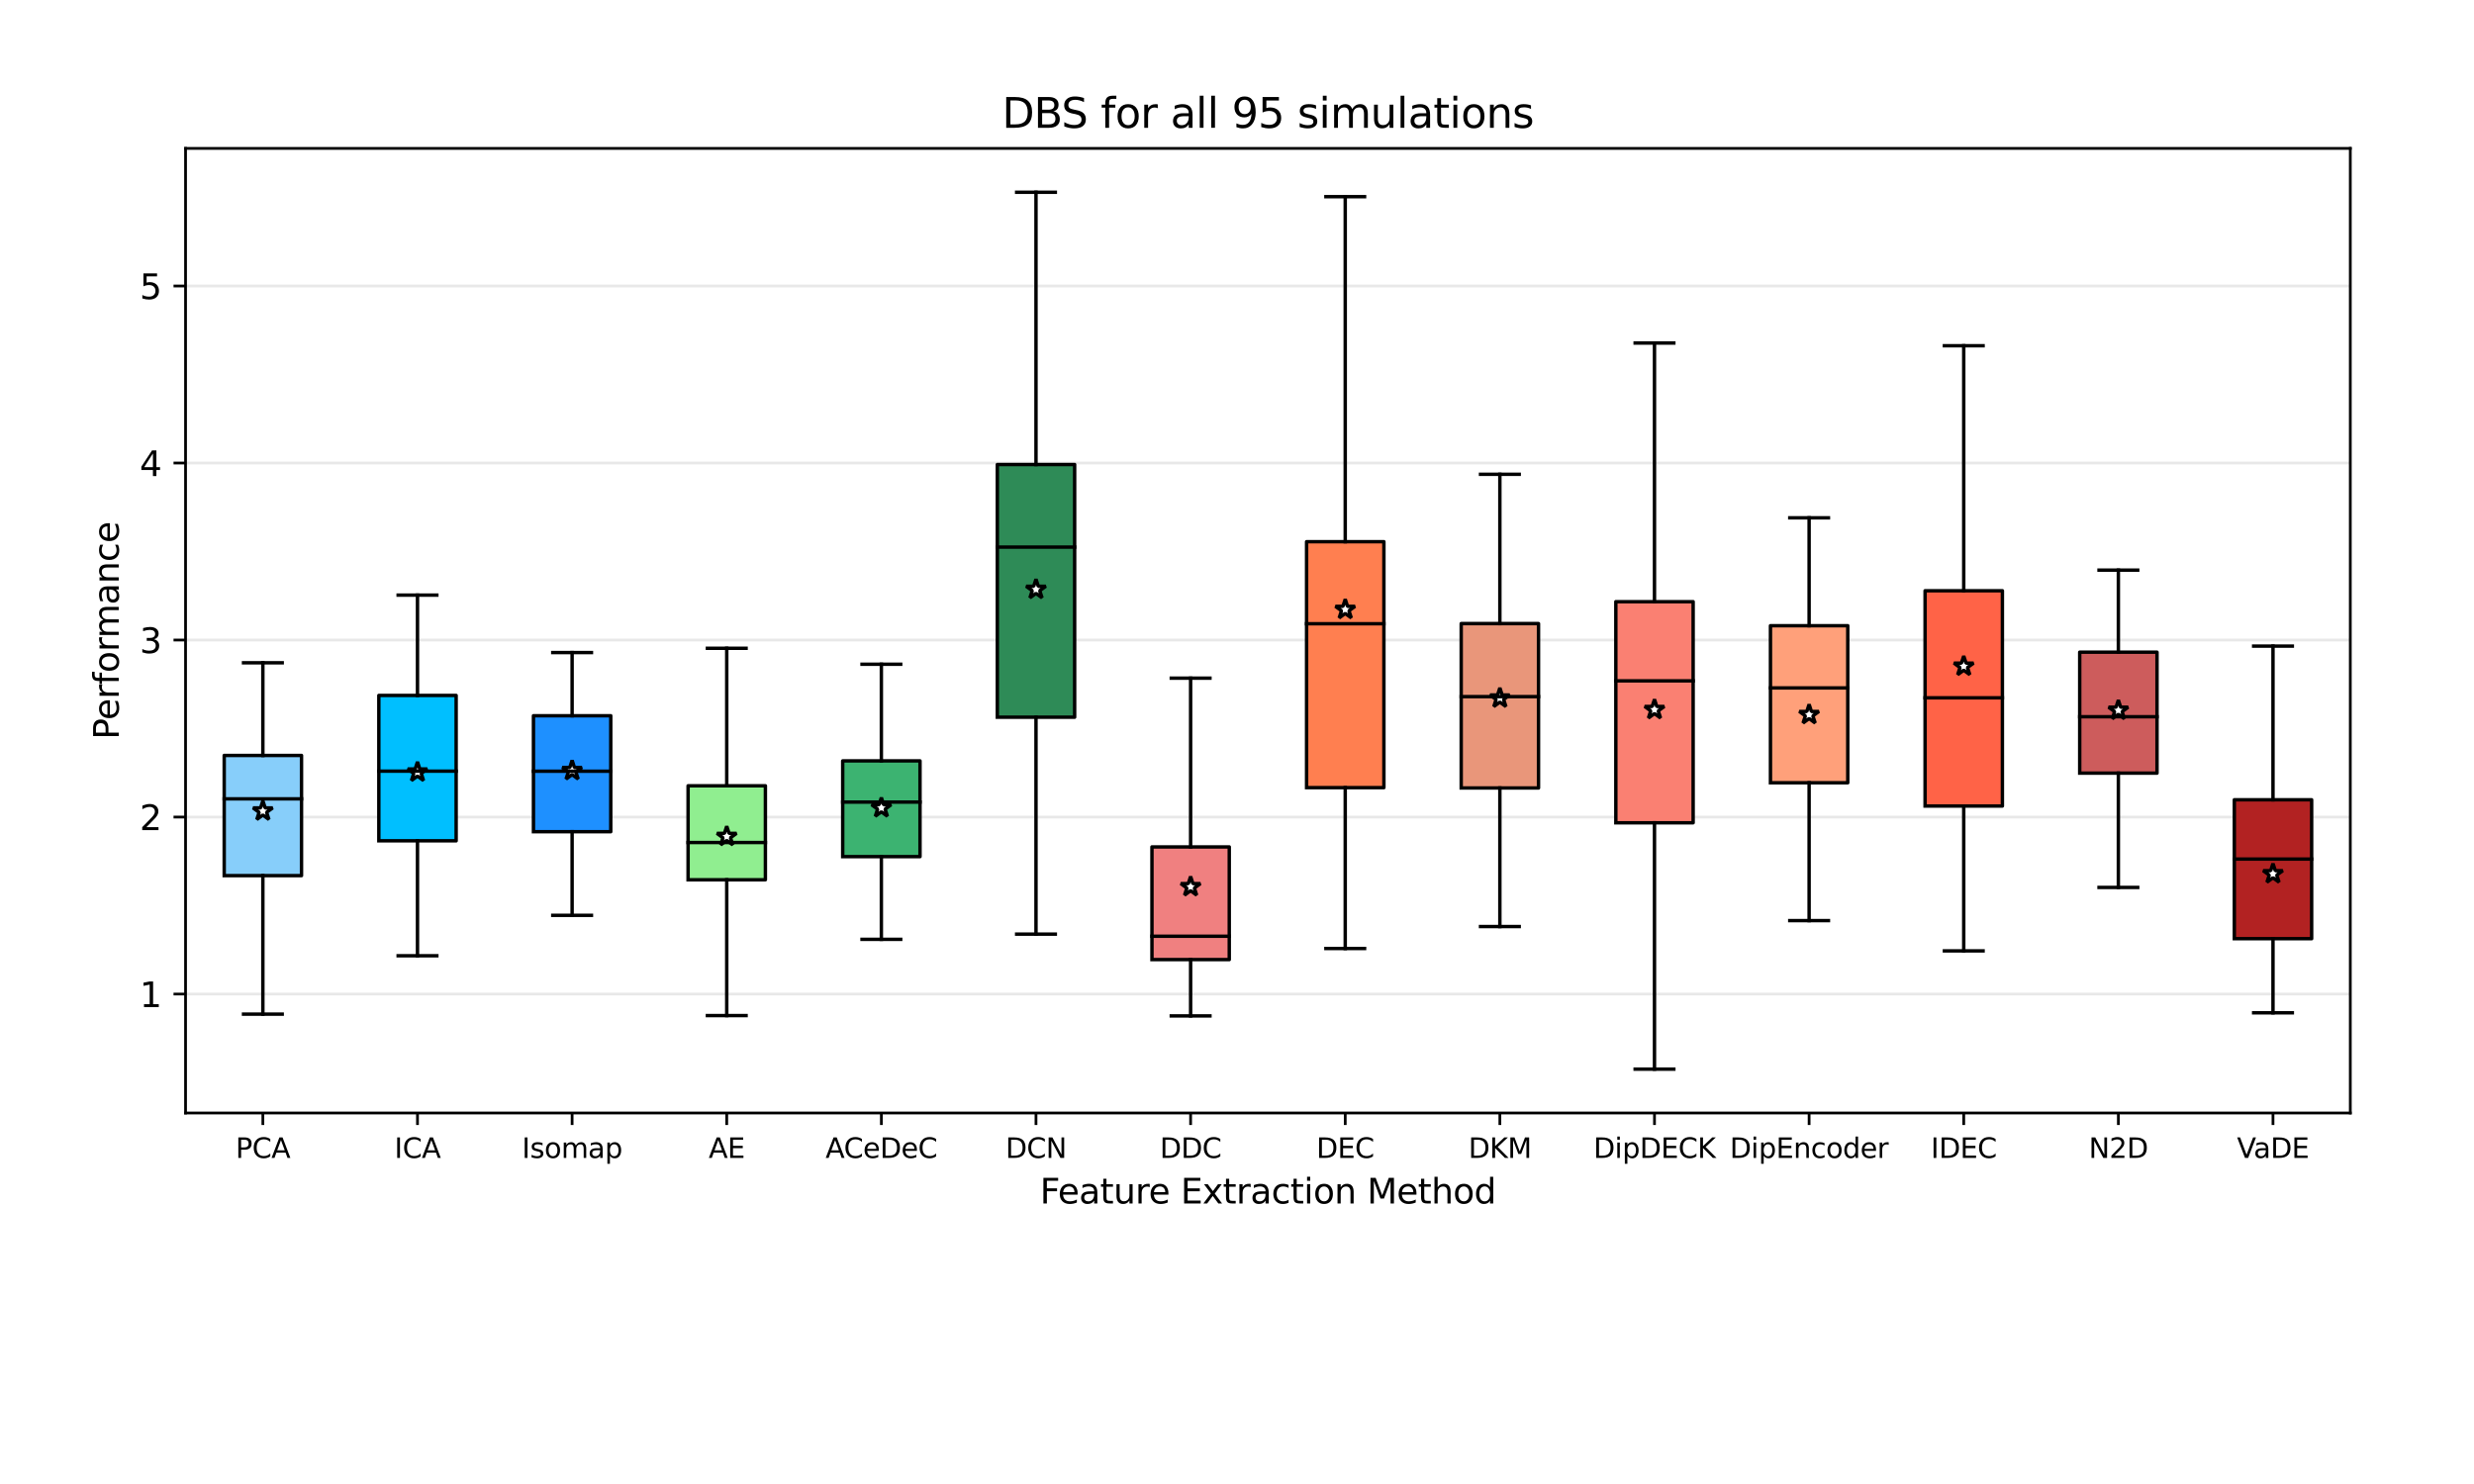 <?xml version="1.0" encoding="utf-8" standalone="no"?>
<!DOCTYPE svg PUBLIC "-//W3C//DTD SVG 1.1//EN"
  "http://www.w3.org/Graphics/SVG/1.1/DTD/svg11.dtd">
<svg xmlns:xlink="http://www.w3.org/1999/xlink" width="720pt" height="432pt" viewBox="0 0 720 432" xmlns="http://www.w3.org/2000/svg" version="1.1">
 <defs>
  <style type="text/css">*{stroke-linejoin: round; stroke-linecap: butt}</style>
 </defs>
 <g id="figure_1">
  <g id="patch_1">
   <path d="M 0 432 
L 720 432 
L 720 0 
L 0 0 
z
" style="fill: #ffffff"/>
  </g>
  <g id="axes_1">
   <g id="patch_2">
    <path d="M 54 324 
L 684 324 
L 684 43.2 
L 54 43.2 
z
" style="fill: #ffffff"/>
   </g>
   <g id="matplotlib.axis_1">
    <g id="xtick_1">
     <g id="line2d_1">
      <defs>
       <path id="mde3b5e9edc" d="M 0 0 
L 0 3.5 
" style="stroke: #000000; stroke-width: 0.8"/>
      </defs>
      <g>
       <use xlink:href="#mde3b5e9edc" x="76.5" y="324" style="stroke: #000000; stroke-width: 0.8"/>
      </g>
     </g>
     <g id="text_1">
      <!-- PCA -->
      <g transform="translate(68.559 337.079) scale(0.08 -0.08)">
       <defs>
        <path id="DejaVuSans-50" d="M 1259 4147 
L 1259 2394 
L 2053 2394 
Q 2494 2394 2734 2622 
Q 2975 2850 2975 3272 
Q 2975 3691 2734 3919 
Q 2494 4147 2053 4147 
L 1259 4147 
z
M 628 4666 
L 2053 4666 
Q 2838 4666 3239 4311 
Q 3641 3956 3641 3272 
Q 3641 2581 3239 2228 
Q 2838 1875 2053 1875 
L 1259 1875 
L 1259 0 
L 628 0 
L 628 4666 
z
" transform="scale(0.016)"/>
        <path id="DejaVuSans-43" d="M 4122 4306 
L 4122 3641 
Q 3803 3938 3442 4084 
Q 3081 4231 2675 4231 
Q 1875 4231 1450 3742 
Q 1025 3253 1025 2328 
Q 1025 1406 1450 917 
Q 1875 428 2675 428 
Q 3081 428 3442 575 
Q 3803 722 4122 1019 
L 4122 359 
Q 3791 134 3420 21 
Q 3050 -91 2638 -91 
Q 1578 -91 968 557 
Q 359 1206 359 2328 
Q 359 3453 968 4101 
Q 1578 4750 2638 4750 
Q 3056 4750 3426 4639 
Q 3797 4528 4122 4306 
z
" transform="scale(0.016)"/>
        <path id="DejaVuSans-41" d="M 2188 4044 
L 1331 1722 
L 3047 1722 
L 2188 4044 
z
M 1831 4666 
L 2547 4666 
L 4325 0 
L 3669 0 
L 3244 1197 
L 1141 1197 
L 716 0 
L 50 0 
L 1831 4666 
z
" transform="scale(0.016)"/>
       </defs>
       <use xlink:href="#DejaVuSans-50"/>
       <use xlink:href="#DejaVuSans-43" x="60.303"/>
       <use xlink:href="#DejaVuSans-41" x="130.127"/>
      </g>
     </g>
    </g>
    <g id="xtick_2">
     <g id="line2d_2">
      <g>
       <use xlink:href="#mde3b5e9edc" x="121.5" y="324" style="stroke: #000000; stroke-width: 0.8"/>
      </g>
     </g>
     <g id="text_2">
      <!-- ICA -->
      <g transform="translate(114.791 337.079) scale(0.08 -0.08)">
       <defs>
        <path id="DejaVuSans-49" d="M 628 4666 
L 1259 4666 
L 1259 0 
L 628 0 
L 628 4666 
z
" transform="scale(0.016)"/>
       </defs>
       <use xlink:href="#DejaVuSans-49"/>
       <use xlink:href="#DejaVuSans-43" x="29.492"/>
       <use xlink:href="#DejaVuSans-41" x="99.316"/>
      </g>
     </g>
    </g>
    <g id="xtick_3">
     <g id="line2d_3">
      <g>
       <use xlink:href="#mde3b5e9edc" x="166.5" y="324" style="stroke: #000000; stroke-width: 0.8"/>
      </g>
     </g>
     <g id="text_3">
      <!-- Isomap -->
      <g transform="translate(151.902 337.079) scale(0.08 -0.08)">
       <defs>
        <path id="DejaVuSans-73" d="M 2834 3397 
L 2834 2853 
Q 2591 2978 2328 3040 
Q 2066 3103 1784 3103 
Q 1356 3103 1142 2972 
Q 928 2841 928 2578 
Q 928 2378 1081 2264 
Q 1234 2150 1697 2047 
L 1894 2003 
Q 2506 1872 2764 1633 
Q 3022 1394 3022 966 
Q 3022 478 2636 193 
Q 2250 -91 1575 -91 
Q 1294 -91 989 -36 
Q 684 19 347 128 
L 347 722 
Q 666 556 975 473 
Q 1284 391 1588 391 
Q 1994 391 2212 530 
Q 2431 669 2431 922 
Q 2431 1156 2273 1281 
Q 2116 1406 1581 1522 
L 1381 1569 
Q 847 1681 609 1914 
Q 372 2147 372 2553 
Q 372 3047 722 3315 
Q 1072 3584 1716 3584 
Q 2034 3584 2315 3537 
Q 2597 3491 2834 3397 
z
" transform="scale(0.016)"/>
        <path id="DejaVuSans-6f" d="M 1959 3097 
Q 1497 3097 1228 2736 
Q 959 2375 959 1747 
Q 959 1119 1226 758 
Q 1494 397 1959 397 
Q 2419 397 2687 759 
Q 2956 1122 2956 1747 
Q 2956 2369 2687 2733 
Q 2419 3097 1959 3097 
z
M 1959 3584 
Q 2709 3584 3137 3096 
Q 3566 2609 3566 1747 
Q 3566 888 3137 398 
Q 2709 -91 1959 -91 
Q 1206 -91 779 398 
Q 353 888 353 1747 
Q 353 2609 779 3096 
Q 1206 3584 1959 3584 
z
" transform="scale(0.016)"/>
        <path id="DejaVuSans-6d" d="M 3328 2828 
Q 3544 3216 3844 3400 
Q 4144 3584 4550 3584 
Q 5097 3584 5394 3201 
Q 5691 2819 5691 2113 
L 5691 0 
L 5113 0 
L 5113 2094 
Q 5113 2597 4934 2840 
Q 4756 3084 4391 3084 
Q 3944 3084 3684 2787 
Q 3425 2491 3425 1978 
L 3425 0 
L 2847 0 
L 2847 2094 
Q 2847 2600 2669 2842 
Q 2491 3084 2119 3084 
Q 1678 3084 1418 2786 
Q 1159 2488 1159 1978 
L 1159 0 
L 581 0 
L 581 3500 
L 1159 3500 
L 1159 2956 
Q 1356 3278 1631 3431 
Q 1906 3584 2284 3584 
Q 2666 3584 2933 3390 
Q 3200 3197 3328 2828 
z
" transform="scale(0.016)"/>
        <path id="DejaVuSans-61" d="M 2194 1759 
Q 1497 1759 1228 1600 
Q 959 1441 959 1056 
Q 959 750 1161 570 
Q 1363 391 1709 391 
Q 2188 391 2477 730 
Q 2766 1069 2766 1631 
L 2766 1759 
L 2194 1759 
z
M 3341 1997 
L 3341 0 
L 2766 0 
L 2766 531 
Q 2569 213 2275 61 
Q 1981 -91 1556 -91 
Q 1019 -91 701 211 
Q 384 513 384 1019 
Q 384 1609 779 1909 
Q 1175 2209 1959 2209 
L 2766 2209 
L 2766 2266 
Q 2766 2663 2505 2880 
Q 2244 3097 1772 3097 
Q 1472 3097 1187 3025 
Q 903 2953 641 2809 
L 641 3341 
Q 956 3463 1253 3523 
Q 1550 3584 1831 3584 
Q 2591 3584 2966 3190 
Q 3341 2797 3341 1997 
z
" transform="scale(0.016)"/>
        <path id="DejaVuSans-70" d="M 1159 525 
L 1159 -1331 
L 581 -1331 
L 581 3500 
L 1159 3500 
L 1159 2969 
Q 1341 3281 1617 3432 
Q 1894 3584 2278 3584 
Q 2916 3584 3314 3078 
Q 3713 2572 3713 1747 
Q 3713 922 3314 415 
Q 2916 -91 2278 -91 
Q 1894 -91 1617 61 
Q 1341 213 1159 525 
z
M 3116 1747 
Q 3116 2381 2855 2742 
Q 2594 3103 2138 3103 
Q 1681 3103 1420 2742 
Q 1159 2381 1159 1747 
Q 1159 1113 1420 752 
Q 1681 391 2138 391 
Q 2594 391 2855 752 
Q 3116 1113 3116 1747 
z
" transform="scale(0.016)"/>
       </defs>
       <use xlink:href="#DejaVuSans-49"/>
       <use xlink:href="#DejaVuSans-73" x="29.492"/>
       <use xlink:href="#DejaVuSans-6f" x="81.592"/>
       <use xlink:href="#DejaVuSans-6d" x="142.773"/>
       <use xlink:href="#DejaVuSans-61" x="240.186"/>
       <use xlink:href="#DejaVuSans-70" x="301.465"/>
      </g>
     </g>
    </g>
    <g id="xtick_4">
     <g id="line2d_4">
      <g>
       <use xlink:href="#mde3b5e9edc" x="211.5" y="324" style="stroke: #000000; stroke-width: 0.8"/>
      </g>
     </g>
     <g id="text_4">
      <!-- AE -->
      <g transform="translate(206.236 337.079) scale(0.08 -0.08)">
       <defs>
        <path id="DejaVuSans-45" d="M 628 4666 
L 3578 4666 
L 3578 4134 
L 1259 4134 
L 1259 2753 
L 3481 2753 
L 3481 2222 
L 1259 2222 
L 1259 531 
L 3634 531 
L 3634 0 
L 628 0 
L 628 4666 
z
" transform="scale(0.016)"/>
       </defs>
       <use xlink:href="#DejaVuSans-41"/>
       <use xlink:href="#DejaVuSans-45" x="68.408"/>
      </g>
     </g>
    </g>
    <g id="xtick_5">
     <g id="line2d_5">
      <g>
       <use xlink:href="#mde3b5e9edc" x="256.5" y="324" style="stroke: #000000; stroke-width: 0.8"/>
      </g>
     </g>
     <g id="text_5">
      <!-- ACeDeC -->
      <g transform="translate(240.245 337.079) scale(0.08 -0.08)">
       <defs>
        <path id="DejaVuSans-65" d="M 3597 1894 
L 3597 1613 
L 953 1613 
Q 991 1019 1311 708 
Q 1631 397 2203 397 
Q 2534 397 2845 478 
Q 3156 559 3463 722 
L 3463 178 
Q 3153 47 2828 -22 
Q 2503 -91 2169 -91 
Q 1331 -91 842 396 
Q 353 884 353 1716 
Q 353 2575 817 3079 
Q 1281 3584 2069 3584 
Q 2775 3584 3186 3129 
Q 3597 2675 3597 1894 
z
M 3022 2063 
Q 3016 2534 2758 2815 
Q 2500 3097 2075 3097 
Q 1594 3097 1305 2825 
Q 1016 2553 972 2059 
L 3022 2063 
z
" transform="scale(0.016)"/>
        <path id="DejaVuSans-44" d="M 1259 4147 
L 1259 519 
L 2022 519 
Q 2988 519 3436 956 
Q 3884 1394 3884 2338 
Q 3884 3275 3436 3711 
Q 2988 4147 2022 4147 
L 1259 4147 
z
M 628 4666 
L 1925 4666 
Q 3281 4666 3915 4102 
Q 4550 3538 4550 2338 
Q 4550 1131 3912 565 
Q 3275 0 1925 0 
L 628 0 
L 628 4666 
z
" transform="scale(0.016)"/>
       </defs>
       <use xlink:href="#DejaVuSans-41"/>
       <use xlink:href="#DejaVuSans-43" x="66.658"/>
       <use xlink:href="#DejaVuSans-65" x="136.482"/>
       <use xlink:href="#DejaVuSans-44" x="198.006"/>
       <use xlink:href="#DejaVuSans-65" x="275.008"/>
       <use xlink:href="#DejaVuSans-43" x="336.531"/>
      </g>
     </g>
    </g>
    <g id="xtick_6">
     <g id="line2d_6">
      <g>
       <use xlink:href="#mde3b5e9edc" x="301.5" y="324" style="stroke: #000000; stroke-width: 0.8"/>
      </g>
     </g>
     <g id="text_6">
      <!-- DCN -->
      <g transform="translate(292.634 337.079) scale(0.08 -0.08)">
       <defs>
        <path id="DejaVuSans-4e" d="M 628 4666 
L 1478 4666 
L 3547 763 
L 3547 4666 
L 4159 4666 
L 4159 0 
L 3309 0 
L 1241 3903 
L 1241 0 
L 628 0 
L 628 4666 
z
" transform="scale(0.016)"/>
       </defs>
       <use xlink:href="#DejaVuSans-44"/>
       <use xlink:href="#DejaVuSans-43" x="77.002"/>
       <use xlink:href="#DejaVuSans-4e" x="146.826"/>
      </g>
     </g>
    </g>
    <g id="xtick_7">
     <g id="line2d_7">
      <g>
       <use xlink:href="#mde3b5e9edc" x="346.5" y="324" style="stroke: #000000; stroke-width: 0.8"/>
      </g>
     </g>
     <g id="text_7">
      <!-- DDC -->
      <g transform="translate(337.547 337.079) scale(0.08 -0.08)">
       <use xlink:href="#DejaVuSans-44"/>
       <use xlink:href="#DejaVuSans-44" x="77.002"/>
       <use xlink:href="#DejaVuSans-43" x="154.004"/>
      </g>
     </g>
    </g>
    <g id="xtick_8">
     <g id="line2d_8">
      <g>
       <use xlink:href="#mde3b5e9edc" x="391.5" y="324" style="stroke: #000000; stroke-width: 0.8"/>
      </g>
     </g>
     <g id="text_8">
      <!-- DEC -->
      <g transform="translate(383.099 337.079) scale(0.08 -0.08)">
       <use xlink:href="#DejaVuSans-44"/>
       <use xlink:href="#DejaVuSans-45" x="77.002"/>
       <use xlink:href="#DejaVuSans-43" x="140.186"/>
      </g>
     </g>
    </g>
    <g id="xtick_9">
     <g id="line2d_9">
      <g>
       <use xlink:href="#mde3b5e9edc" x="436.5" y="324" style="stroke: #000000; stroke-width: 0.8"/>
      </g>
     </g>
     <g id="text_9">
      <!-- DKM -->
      <g transform="translate(427.346 337.079) scale(0.08 -0.08)">
       <defs>
        <path id="DejaVuSans-4b" d="M 628 4666 
L 1259 4666 
L 1259 2694 
L 3353 4666 
L 4166 4666 
L 1850 2491 
L 4331 0 
L 3500 0 
L 1259 2247 
L 1259 0 
L 628 0 
L 628 4666 
z
" transform="scale(0.016)"/>
        <path id="DejaVuSans-4d" d="M 628 4666 
L 1569 4666 
L 2759 1491 
L 3956 4666 
L 4897 4666 
L 4897 0 
L 4281 0 
L 4281 4097 
L 3078 897 
L 2444 897 
L 1241 4097 
L 1241 0 
L 628 0 
L 628 4666 
z
" transform="scale(0.016)"/>
       </defs>
       <use xlink:href="#DejaVuSans-44"/>
       <use xlink:href="#DejaVuSans-4b" x="77.002"/>
       <use xlink:href="#DejaVuSans-4d" x="142.578"/>
      </g>
     </g>
    </g>
    <g id="xtick_10">
     <g id="line2d_10">
      <g>
       <use xlink:href="#mde3b5e9edc" x="481.5" y="324" style="stroke: #000000; stroke-width: 0.8"/>
      </g>
     </g>
     <g id="text_10">
      <!-- DipDECK -->
      <g transform="translate(463.746 337.079) scale(0.08 -0.08)">
       <defs>
        <path id="DejaVuSans-69" d="M 603 3500 
L 1178 3500 
L 1178 0 
L 603 0 
L 603 3500 
z
M 603 4863 
L 1178 4863 
L 1178 4134 
L 603 4134 
L 603 4863 
z
" transform="scale(0.016)"/>
       </defs>
       <use xlink:href="#DejaVuSans-44"/>
       <use xlink:href="#DejaVuSans-69" x="77.002"/>
       <use xlink:href="#DejaVuSans-70" x="104.785"/>
       <use xlink:href="#DejaVuSans-44" x="168.262"/>
       <use xlink:href="#DejaVuSans-45" x="245.264"/>
       <use xlink:href="#DejaVuSans-43" x="308.447"/>
       <use xlink:href="#DejaVuSans-4b" x="378.271"/>
      </g>
     </g>
    </g>
    <g id="xtick_11">
     <g id="line2d_11">
      <g>
       <use xlink:href="#mde3b5e9edc" x="526.5" y="324" style="stroke: #000000; stroke-width: 0.8"/>
      </g>
     </g>
     <g id="text_11">
      <!-- DipEncoder -->
      <g transform="translate(503.415 337.079) scale(0.08 -0.08)">
       <defs>
        <path id="DejaVuSans-6e" d="M 3513 2113 
L 3513 0 
L 2938 0 
L 2938 2094 
Q 2938 2591 2744 2837 
Q 2550 3084 2163 3084 
Q 1697 3084 1428 2787 
Q 1159 2491 1159 1978 
L 1159 0 
L 581 0 
L 581 3500 
L 1159 3500 
L 1159 2956 
Q 1366 3272 1645 3428 
Q 1925 3584 2291 3584 
Q 2894 3584 3203 3211 
Q 3513 2838 3513 2113 
z
" transform="scale(0.016)"/>
        <path id="DejaVuSans-63" d="M 3122 3366 
L 3122 2828 
Q 2878 2963 2633 3030 
Q 2388 3097 2138 3097 
Q 1578 3097 1268 2742 
Q 959 2388 959 1747 
Q 959 1106 1268 751 
Q 1578 397 2138 397 
Q 2388 397 2633 464 
Q 2878 531 3122 666 
L 3122 134 
Q 2881 22 2623 -34 
Q 2366 -91 2075 -91 
Q 1284 -91 818 406 
Q 353 903 353 1747 
Q 353 2603 823 3093 
Q 1294 3584 2113 3584 
Q 2378 3584 2631 3529 
Q 2884 3475 3122 3366 
z
" transform="scale(0.016)"/>
        <path id="DejaVuSans-64" d="M 2906 2969 
L 2906 4863 
L 3481 4863 
L 3481 0 
L 2906 0 
L 2906 525 
Q 2725 213 2448 61 
Q 2172 -91 1784 -91 
Q 1150 -91 751 415 
Q 353 922 353 1747 
Q 353 2572 751 3078 
Q 1150 3584 1784 3584 
Q 2172 3584 2448 3432 
Q 2725 3281 2906 2969 
z
M 947 1747 
Q 947 1113 1208 752 
Q 1469 391 1925 391 
Q 2381 391 2643 752 
Q 2906 1113 2906 1747 
Q 2906 2381 2643 2742 
Q 2381 3103 1925 3103 
Q 1469 3103 1208 2742 
Q 947 2381 947 1747 
z
" transform="scale(0.016)"/>
        <path id="DejaVuSans-72" d="M 2631 2963 
Q 2534 3019 2420 3045 
Q 2306 3072 2169 3072 
Q 1681 3072 1420 2755 
Q 1159 2438 1159 1844 
L 1159 0 
L 581 0 
L 581 3500 
L 1159 3500 
L 1159 2956 
Q 1341 3275 1631 3429 
Q 1922 3584 2338 3584 
Q 2397 3584 2469 3576 
Q 2541 3569 2628 3553 
L 2631 2963 
z
" transform="scale(0.016)"/>
       </defs>
       <use xlink:href="#DejaVuSans-44"/>
       <use xlink:href="#DejaVuSans-69" x="77.002"/>
       <use xlink:href="#DejaVuSans-70" x="104.785"/>
       <use xlink:href="#DejaVuSans-45" x="168.262"/>
       <use xlink:href="#DejaVuSans-6e" x="231.445"/>
       <use xlink:href="#DejaVuSans-63" x="294.824"/>
       <use xlink:href="#DejaVuSans-6f" x="349.805"/>
       <use xlink:href="#DejaVuSans-64" x="410.986"/>
       <use xlink:href="#DejaVuSans-65" x="474.463"/>
       <use xlink:href="#DejaVuSans-72" x="535.986"/>
      </g>
     </g>
    </g>
    <g id="xtick_12">
     <g id="line2d_12">
      <g>
       <use xlink:href="#mde3b5e9edc" x="571.5" y="324" style="stroke: #000000; stroke-width: 0.8"/>
      </g>
     </g>
     <g id="text_12">
      <!-- IDEC -->
      <g transform="translate(561.919 337.079) scale(0.08 -0.08)">
       <use xlink:href="#DejaVuSans-49"/>
       <use xlink:href="#DejaVuSans-44" x="29.492"/>
       <use xlink:href="#DejaVuSans-45" x="106.494"/>
       <use xlink:href="#DejaVuSans-43" x="169.678"/>
      </g>
     </g>
    </g>
    <g id="xtick_13">
     <g id="line2d_13">
      <g>
       <use xlink:href="#mde3b5e9edc" x="616.5" y="324" style="stroke: #000000; stroke-width: 0.8"/>
      </g>
     </g>
     <g id="text_13">
      <!-- N2D -->
      <g transform="translate(607.883 337.079) scale(0.08 -0.08)">
       <defs>
        <path id="DejaVuSans-32" d="M 1228 531 
L 3431 531 
L 3431 0 
L 469 0 
L 469 531 
Q 828 903 1448 1529 
Q 2069 2156 2228 2338 
Q 2531 2678 2651 2914 
Q 2772 3150 2772 3378 
Q 2772 3750 2511 3984 
Q 2250 4219 1831 4219 
Q 1534 4219 1204 4116 
Q 875 4013 500 3803 
L 500 4441 
Q 881 4594 1212 4672 
Q 1544 4750 1819 4750 
Q 2544 4750 2975 4387 
Q 3406 4025 3406 3419 
Q 3406 3131 3298 2873 
Q 3191 2616 2906 2266 
Q 2828 2175 2409 1742 
Q 1991 1309 1228 531 
z
" transform="scale(0.016)"/>
       </defs>
       <use xlink:href="#DejaVuSans-4e"/>
       <use xlink:href="#DejaVuSans-32" x="74.805"/>
       <use xlink:href="#DejaVuSans-44" x="138.428"/>
      </g>
     </g>
    </g>
    <g id="xtick_14">
     <g id="line2d_14">
      <g>
       <use xlink:href="#mde3b5e9edc" x="661.5" y="324" style="stroke: #000000; stroke-width: 0.8"/>
      </g>
     </g>
     <g id="text_14">
      <!-- VaDE -->
      <g transform="translate(651.015 337.079) scale(0.08 -0.08)">
       <defs>
        <path id="DejaVuSans-56" d="M 1831 0 
L 50 4666 
L 709 4666 
L 2188 738 
L 3669 4666 
L 4325 4666 
L 2547 0 
L 1831 0 
z
" transform="scale(0.016)"/>
       </defs>
       <use xlink:href="#DejaVuSans-56"/>
       <use xlink:href="#DejaVuSans-61" x="60.658"/>
       <use xlink:href="#DejaVuSans-44" x="121.938"/>
       <use xlink:href="#DejaVuSans-45" x="198.939"/>
      </g>
     </g>
    </g>
    <g id="text_15">
     <!-- Feature Extraction Method -->
     <g transform="translate(302.654 350.341) scale(0.1 -0.1)">
      <defs>
       <path id="DejaVuSans-46" d="M 628 4666 
L 3309 4666 
L 3309 4134 
L 1259 4134 
L 1259 2759 
L 3109 2759 
L 3109 2228 
L 1259 2228 
L 1259 0 
L 628 0 
L 628 4666 
z
" transform="scale(0.016)"/>
       <path id="DejaVuSans-74" d="M 1172 4494 
L 1172 3500 
L 2356 3500 
L 2356 3053 
L 1172 3053 
L 1172 1153 
Q 1172 725 1289 603 
Q 1406 481 1766 481 
L 2356 481 
L 2356 0 
L 1766 0 
Q 1100 0 847 248 
Q 594 497 594 1153 
L 594 3053 
L 172 3053 
L 172 3500 
L 594 3500 
L 594 4494 
L 1172 4494 
z
" transform="scale(0.016)"/>
       <path id="DejaVuSans-75" d="M 544 1381 
L 544 3500 
L 1119 3500 
L 1119 1403 
Q 1119 906 1312 657 
Q 1506 409 1894 409 
Q 2359 409 2629 706 
Q 2900 1003 2900 1516 
L 2900 3500 
L 3475 3500 
L 3475 0 
L 2900 0 
L 2900 538 
Q 2691 219 2414 64 
Q 2138 -91 1772 -91 
Q 1169 -91 856 284 
Q 544 659 544 1381 
z
M 1991 3584 
L 1991 3584 
z
" transform="scale(0.016)"/>
       <path id="DejaVuSans-20" transform="scale(0.016)"/>
       <path id="DejaVuSans-78" d="M 3513 3500 
L 2247 1797 
L 3578 0 
L 2900 0 
L 1881 1375 
L 863 0 
L 184 0 
L 1544 1831 
L 300 3500 
L 978 3500 
L 1906 2253 
L 2834 3500 
L 3513 3500 
z
" transform="scale(0.016)"/>
       <path id="DejaVuSans-68" d="M 3513 2113 
L 3513 0 
L 2938 0 
L 2938 2094 
Q 2938 2591 2744 2837 
Q 2550 3084 2163 3084 
Q 1697 3084 1428 2787 
Q 1159 2491 1159 1978 
L 1159 0 
L 581 0 
L 581 4863 
L 1159 4863 
L 1159 2956 
Q 1366 3272 1645 3428 
Q 1925 3584 2291 3584 
Q 2894 3584 3203 3211 
Q 3513 2838 3513 2113 
z
" transform="scale(0.016)"/>
      </defs>
      <use xlink:href="#DejaVuSans-46"/>
      <use xlink:href="#DejaVuSans-65" x="52.02"/>
      <use xlink:href="#DejaVuSans-61" x="113.543"/>
      <use xlink:href="#DejaVuSans-74" x="174.822"/>
      <use xlink:href="#DejaVuSans-75" x="214.031"/>
      <use xlink:href="#DejaVuSans-72" x="277.41"/>
      <use xlink:href="#DejaVuSans-65" x="316.273"/>
      <use xlink:href="#DejaVuSans-20" x="377.797"/>
      <use xlink:href="#DejaVuSans-45" x="409.584"/>
      <use xlink:href="#DejaVuSans-78" x="472.768"/>
      <use xlink:href="#DejaVuSans-74" x="531.947"/>
      <use xlink:href="#DejaVuSans-72" x="571.156"/>
      <use xlink:href="#DejaVuSans-61" x="612.27"/>
      <use xlink:href="#DejaVuSans-63" x="673.549"/>
      <use xlink:href="#DejaVuSans-74" x="728.529"/>
      <use xlink:href="#DejaVuSans-69" x="767.738"/>
      <use xlink:href="#DejaVuSans-6f" x="795.521"/>
      <use xlink:href="#DejaVuSans-6e" x="856.703"/>
      <use xlink:href="#DejaVuSans-20" x="920.082"/>
      <use xlink:href="#DejaVuSans-4d" x="951.869"/>
      <use xlink:href="#DejaVuSans-65" x="1038.148"/>
      <use xlink:href="#DejaVuSans-74" x="1099.672"/>
      <use xlink:href="#DejaVuSans-68" x="1138.881"/>
      <use xlink:href="#DejaVuSans-6f" x="1202.26"/>
      <use xlink:href="#DejaVuSans-64" x="1263.441"/>
     </g>
    </g>
   </g>
   <g id="matplotlib.axis_2">
    <g id="ytick_1">
     <g id="line2d_15">
      <path d="M 54 289.374 
L 684 289.374 
" clip-path="url(#p739cb3f5a3)" style="fill: none; stroke: #d3d3d3; stroke-opacity: 0.5; stroke-width: 0.8; stroke-linecap: square"/>
     </g>
     <g id="line2d_16">
      <defs>
       <path id="m40301e2775" d="M 0 0 
L -3.5 0 
" style="stroke: #000000; stroke-width: 0.8"/>
      </defs>
      <g>
       <use xlink:href="#m40301e2775" x="54" y="289.374" style="stroke: #000000; stroke-width: 0.8"/>
      </g>
     </g>
     <g id="text_16">
      <!-- 1 -->
      <g transform="translate(40.638 293.174) scale(0.1 -0.1)">
       <defs>
        <path id="DejaVuSans-31" d="M 794 531 
L 1825 531 
L 1825 4091 
L 703 3866 
L 703 4441 
L 1819 4666 
L 2450 4666 
L 2450 531 
L 3481 531 
L 3481 0 
L 794 0 
L 794 531 
z
" transform="scale(0.016)"/>
       </defs>
       <use xlink:href="#DejaVuSans-31"/>
      </g>
     </g>
    </g>
    <g id="ytick_2">
     <g id="line2d_17">
      <path d="M 54 237.845 
L 684 237.845 
" clip-path="url(#p739cb3f5a3)" style="fill: none; stroke: #d3d3d3; stroke-opacity: 0.5; stroke-width: 0.8; stroke-linecap: square"/>
     </g>
     <g id="line2d_18">
      <g>
       <use xlink:href="#m40301e2775" x="54" y="237.845" style="stroke: #000000; stroke-width: 0.8"/>
      </g>
     </g>
     <g id="text_17">
      <!-- 2 -->
      <g transform="translate(40.638 241.645) scale(0.1 -0.1)">
       <use xlink:href="#DejaVuSans-32"/>
      </g>
     </g>
    </g>
    <g id="ytick_3">
     <g id="line2d_19">
      <path d="M 54 186.316 
L 684 186.316 
" clip-path="url(#p739cb3f5a3)" style="fill: none; stroke: #d3d3d3; stroke-opacity: 0.5; stroke-width: 0.8; stroke-linecap: square"/>
     </g>
     <g id="line2d_20">
      <g>
       <use xlink:href="#m40301e2775" x="54" y="186.316" style="stroke: #000000; stroke-width: 0.8"/>
      </g>
     </g>
     <g id="text_18">
      <!-- 3 -->
      <g transform="translate(40.638 190.115) scale(0.1 -0.1)">
       <defs>
        <path id="DejaVuSans-33" d="M 2597 2516 
Q 3050 2419 3304 2112 
Q 3559 1806 3559 1356 
Q 3559 666 3084 287 
Q 2609 -91 1734 -91 
Q 1441 -91 1130 -33 
Q 819 25 488 141 
L 488 750 
Q 750 597 1062 519 
Q 1375 441 1716 441 
Q 2309 441 2620 675 
Q 2931 909 2931 1356 
Q 2931 1769 2642 2001 
Q 2353 2234 1838 2234 
L 1294 2234 
L 1294 2753 
L 1863 2753 
Q 2328 2753 2575 2939 
Q 2822 3125 2822 3475 
Q 2822 3834 2567 4026 
Q 2313 4219 1838 4219 
Q 1578 4219 1281 4162 
Q 984 4106 628 3988 
L 628 4550 
Q 988 4650 1302 4700 
Q 1616 4750 1894 4750 
Q 2613 4750 3031 4423 
Q 3450 4097 3450 3541 
Q 3450 3153 3228 2886 
Q 3006 2619 2597 2516 
z
" transform="scale(0.016)"/>
       </defs>
       <use xlink:href="#DejaVuSans-33"/>
      </g>
     </g>
    </g>
    <g id="ytick_4">
     <g id="line2d_21">
      <path d="M 54 134.787 
L 684 134.787 
" clip-path="url(#p739cb3f5a3)" style="fill: none; stroke: #d3d3d3; stroke-opacity: 0.5; stroke-width: 0.8; stroke-linecap: square"/>
     </g>
     <g id="line2d_22">
      <g>
       <use xlink:href="#m40301e2775" x="54" y="134.787" style="stroke: #000000; stroke-width: 0.8"/>
      </g>
     </g>
     <g id="text_19">
      <!-- 4 -->
      <g transform="translate(40.638 138.586) scale(0.1 -0.1)">
       <defs>
        <path id="DejaVuSans-34" d="M 2419 4116 
L 825 1625 
L 2419 1625 
L 2419 4116 
z
M 2253 4666 
L 3047 4666 
L 3047 1625 
L 3713 1625 
L 3713 1100 
L 3047 1100 
L 3047 0 
L 2419 0 
L 2419 1100 
L 313 1100 
L 313 1709 
L 2253 4666 
z
" transform="scale(0.016)"/>
       </defs>
       <use xlink:href="#DejaVuSans-34"/>
      </g>
     </g>
    </g>
    <g id="ytick_5">
     <g id="line2d_23">
      <path d="M 54 83.258 
L 684 83.258 
" clip-path="url(#p739cb3f5a3)" style="fill: none; stroke: #d3d3d3; stroke-opacity: 0.5; stroke-width: 0.8; stroke-linecap: square"/>
     </g>
     <g id="line2d_24">
      <g>
       <use xlink:href="#m40301e2775" x="54" y="83.258" style="stroke: #000000; stroke-width: 0.8"/>
      </g>
     </g>
     <g id="text_20">
      <!-- 5 -->
      <g transform="translate(40.638 87.057) scale(0.1 -0.1)">
       <defs>
        <path id="DejaVuSans-35" d="M 691 4666 
L 3169 4666 
L 3169 4134 
L 1269 4134 
L 1269 2991 
Q 1406 3038 1543 3061 
Q 1681 3084 1819 3084 
Q 2600 3084 3056 2656 
Q 3513 2228 3513 1497 
Q 3513 744 3044 326 
Q 2575 -91 1722 -91 
Q 1428 -91 1123 -41 
Q 819 9 494 109 
L 494 744 
Q 775 591 1075 516 
Q 1375 441 1709 441 
Q 2250 441 2565 725 
Q 2881 1009 2881 1497 
Q 2881 1984 2565 2268 
Q 2250 2553 1709 2553 
Q 1456 2553 1204 2497 
Q 953 2441 691 2322 
L 691 4666 
z
" transform="scale(0.016)"/>
       </defs>
       <use xlink:href="#DejaVuSans-35"/>
      </g>
     </g>
    </g>
    <g id="text_21">
     <!-- Performance -->
     <g transform="translate(34.558 215.282) rotate(-90) scale(0.1 -0.1)">
      <defs>
       <path id="DejaVuSans-66" d="M 2375 4863 
L 2375 4384 
L 1825 4384 
Q 1516 4384 1395 4259 
Q 1275 4134 1275 3809 
L 1275 3500 
L 2222 3500 
L 2222 3053 
L 1275 3053 
L 1275 0 
L 697 0 
L 697 3053 
L 147 3053 
L 147 3500 
L 697 3500 
L 697 3744 
Q 697 4328 969 4595 
Q 1241 4863 1831 4863 
L 2375 4863 
z
" transform="scale(0.016)"/>
      </defs>
      <use xlink:href="#DejaVuSans-50"/>
      <use xlink:href="#DejaVuSans-65" x="56.678"/>
      <use xlink:href="#DejaVuSans-72" x="118.201"/>
      <use xlink:href="#DejaVuSans-66" x="159.314"/>
      <use xlink:href="#DejaVuSans-6f" x="194.52"/>
      <use xlink:href="#DejaVuSans-72" x="255.701"/>
      <use xlink:href="#DejaVuSans-6d" x="295.064"/>
      <use xlink:href="#DejaVuSans-61" x="392.477"/>
      <use xlink:href="#DejaVuSans-6e" x="453.756"/>
      <use xlink:href="#DejaVuSans-63" x="517.135"/>
      <use xlink:href="#DejaVuSans-65" x="572.115"/>
     </g>
    </g>
   </g>
   <g id="patch_3">
    <path d="M 65.25 254.893 
L 87.75 254.893 
L 87.75 219.911 
L 65.25 219.911 
z
" clip-path="url(#p739cb3f5a3)" style="fill: #87cefa"/>
   </g>
   <g id="patch_4">
    <path d="M 110.25 244.768 
L 132.75 244.768 
L 132.75 202.445 
L 110.25 202.445 
z
" clip-path="url(#p739cb3f5a3)" style="fill: #00bfff"/>
   </g>
   <g id="patch_5">
    <path d="M 155.25 242.115 
L 177.75 242.115 
L 177.75 208.352 
L 155.25 208.352 
z
" clip-path="url(#p739cb3f5a3)" style="fill: #1e90ff"/>
   </g>
   <g id="patch_6">
    <path d="M 200.25 256.1 
L 222.75 256.1 
L 222.75 228.746 
L 200.25 228.746 
z
" clip-path="url(#p739cb3f5a3)" style="fill: #90ee90"/>
   </g>
   <g id="patch_7">
    <path d="M 245.25 249.368 
L 267.75 249.368 
L 267.75 221.494 
L 245.25 221.494 
z
" clip-path="url(#p739cb3f5a3)" style="fill: #3cb371"/>
   </g>
   <g id="patch_8">
    <path d="M 290.25 208.782 
L 312.75 208.782 
L 312.75 135.217 
L 290.25 135.217 
z
" clip-path="url(#p739cb3f5a3)" style="fill: #2e8b57"/>
   </g>
   <g id="patch_9">
    <path d="M 335.25 279.347 
L 357.75 279.347 
L 357.75 246.539 
L 335.25 246.539 
z
" clip-path="url(#p739cb3f5a3)" style="fill: #f08080"/>
   </g>
   <g id="patch_10">
    <path d="M 380.25 229.285 
L 402.75 229.285 
L 402.75 157.692 
L 380.25 157.692 
z
" clip-path="url(#p739cb3f5a3)" style="fill: #ff7f50"/>
   </g>
   <g id="patch_11">
    <path d="M 425.25 229.386 
L 447.75 229.386 
L 447.75 181.527 
L 425.25 181.527 
z
" clip-path="url(#p739cb3f5a3)" style="fill: #e9967a"/>
   </g>
   <g id="patch_12">
    <path d="M 470.25 239.513 
L 492.75 239.513 
L 492.75 175.152 
L 470.25 175.152 
z
" clip-path="url(#p739cb3f5a3)" style="fill: #fa8072"/>
   </g>
   <g id="patch_13">
    <path d="M 515.25 227.865 
L 537.75 227.865 
L 537.75 182.144 
L 515.25 182.144 
z
" clip-path="url(#p739cb3f5a3)" style="fill: #ffa07a"/>
   </g>
   <g id="patch_14">
    <path d="M 560.25 234.64 
L 582.75 234.64 
L 582.75 171.966 
L 560.25 171.966 
z
" clip-path="url(#p739cb3f5a3)" style="fill: #ff6347"/>
   </g>
   <g id="patch_15">
    <path d="M 605.25 225.061 
L 627.75 225.061 
L 627.75 189.852 
L 605.25 189.852 
z
" clip-path="url(#p739cb3f5a3)" style="fill: #cd5c5c"/>
   </g>
   <g id="patch_16">
    <path d="M 650.25 273.255 
L 672.75 273.255 
L 672.75 232.817 
L 650.25 232.817 
z
" clip-path="url(#p739cb3f5a3)" style="fill: #b22222"/>
   </g>
   <g id="line2d_25">
    <path d="M 65.25 254.893 
L 87.75 254.893 
L 87.75 219.911 
L 65.25 219.911 
L 65.25 254.893 
" clip-path="url(#p739cb3f5a3)" style="fill: none; stroke: #000000; stroke-linecap: square"/>
   </g>
   <g id="line2d_26">
    <path d="M 76.5 254.893 
L 76.5 295.212 
" clip-path="url(#p739cb3f5a3)" style="fill: none; stroke: #000000; stroke-linecap: square"/>
   </g>
   <g id="line2d_27">
    <path d="M 76.5 219.911 
L 76.5 192.946 
" clip-path="url(#p739cb3f5a3)" style="fill: none; stroke: #000000; stroke-linecap: square"/>
   </g>
   <g id="line2d_28">
    <path d="M 70.875 295.212 
L 82.125 295.212 
" clip-path="url(#p739cb3f5a3)" style="fill: none; stroke: #000000; stroke-linecap: square"/>
   </g>
   <g id="line2d_29">
    <path d="M 70.875 192.946 
L 82.125 192.946 
" clip-path="url(#p739cb3f5a3)" style="fill: none; stroke: #000000; stroke-linecap: square"/>
   </g>
   <g id="line2d_30">
    <path d="M 110.25 244.768 
L 132.75 244.768 
L 132.75 202.445 
L 110.25 202.445 
L 110.25 244.768 
" clip-path="url(#p739cb3f5a3)" style="fill: none; stroke: #000000; stroke-linecap: square"/>
   </g>
   <g id="line2d_31">
    <path d="M 121.5 244.768 
L 121.5 278.229 
" clip-path="url(#p739cb3f5a3)" style="fill: none; stroke: #000000; stroke-linecap: square"/>
   </g>
   <g id="line2d_32">
    <path d="M 121.5 202.445 
L 121.5 173.238 
" clip-path="url(#p739cb3f5a3)" style="fill: none; stroke: #000000; stroke-linecap: square"/>
   </g>
   <g id="line2d_33">
    <path d="M 115.875 278.229 
L 127.125 278.229 
" clip-path="url(#p739cb3f5a3)" style="fill: none; stroke: #000000; stroke-linecap: square"/>
   </g>
   <g id="line2d_34">
    <path d="M 115.875 173.238 
L 127.125 173.238 
" clip-path="url(#p739cb3f5a3)" style="fill: none; stroke: #000000; stroke-linecap: square"/>
   </g>
   <g id="line2d_35">
    <path d="M 155.25 242.115 
L 177.75 242.115 
L 177.75 208.352 
L 155.25 208.352 
L 155.25 242.115 
" clip-path="url(#p739cb3f5a3)" style="fill: none; stroke: #000000; stroke-linecap: square"/>
   </g>
   <g id="line2d_36">
    <path d="M 166.5 242.115 
L 166.5 266.449 
" clip-path="url(#p739cb3f5a3)" style="fill: none; stroke: #000000; stroke-linecap: square"/>
   </g>
   <g id="line2d_37">
    <path d="M 166.5 208.352 
L 166.5 189.965 
" clip-path="url(#p739cb3f5a3)" style="fill: none; stroke: #000000; stroke-linecap: square"/>
   </g>
   <g id="line2d_38">
    <path d="M 160.875 266.449 
L 172.125 266.449 
" clip-path="url(#p739cb3f5a3)" style="fill: none; stroke: #000000; stroke-linecap: square"/>
   </g>
   <g id="line2d_39">
    <path d="M 160.875 189.965 
L 172.125 189.965 
" clip-path="url(#p739cb3f5a3)" style="fill: none; stroke: #000000; stroke-linecap: square"/>
   </g>
   <g id="line2d_40">
    <path d="M 200.25 256.1 
L 222.75 256.1 
L 222.75 228.746 
L 200.25 228.746 
L 200.25 256.1 
" clip-path="url(#p739cb3f5a3)" style="fill: none; stroke: #000000; stroke-linecap: square"/>
   </g>
   <g id="line2d_41">
    <path d="M 211.5 256.1 
L 211.5 295.634 
" clip-path="url(#p739cb3f5a3)" style="fill: none; stroke: #000000; stroke-linecap: square"/>
   </g>
   <g id="line2d_42">
    <path d="M 211.5 228.746 
L 211.5 188.716 
" clip-path="url(#p739cb3f5a3)" style="fill: none; stroke: #000000; stroke-linecap: square"/>
   </g>
   <g id="line2d_43">
    <path d="M 205.875 295.634 
L 217.125 295.634 
" clip-path="url(#p739cb3f5a3)" style="fill: none; stroke: #000000; stroke-linecap: square"/>
   </g>
   <g id="line2d_44">
    <path d="M 205.875 188.716 
L 217.125 188.716 
" clip-path="url(#p739cb3f5a3)" style="fill: none; stroke: #000000; stroke-linecap: square"/>
   </g>
   <g id="line2d_45">
    <path d="M 245.25 249.368 
L 267.75 249.368 
L 267.75 221.494 
L 245.25 221.494 
L 245.25 249.368 
" clip-path="url(#p739cb3f5a3)" style="fill: none; stroke: #000000; stroke-linecap: square"/>
   </g>
   <g id="line2d_46">
    <path d="M 256.5 249.368 
L 256.5 273.442 
" clip-path="url(#p739cb3f5a3)" style="fill: none; stroke: #000000; stroke-linecap: square"/>
   </g>
   <g id="line2d_47">
    <path d="M 256.5 221.494 
L 256.5 193.357 
" clip-path="url(#p739cb3f5a3)" style="fill: none; stroke: #000000; stroke-linecap: square"/>
   </g>
   <g id="line2d_48">
    <path d="M 250.875 273.442 
L 262.125 273.442 
" clip-path="url(#p739cb3f5a3)" style="fill: none; stroke: #000000; stroke-linecap: square"/>
   </g>
   <g id="line2d_49">
    <path d="M 250.875 193.357 
L 262.125 193.357 
" clip-path="url(#p739cb3f5a3)" style="fill: none; stroke: #000000; stroke-linecap: square"/>
   </g>
   <g id="line2d_50">
    <path d="M 290.25 208.782 
L 312.75 208.782 
L 312.75 135.217 
L 290.25 135.217 
L 290.25 208.782 
" clip-path="url(#p739cb3f5a3)" style="fill: none; stroke: #000000; stroke-linecap: square"/>
   </g>
   <g id="line2d_51">
    <path d="M 301.5 208.782 
L 301.5 271.92 
" clip-path="url(#p739cb3f5a3)" style="fill: none; stroke: #000000; stroke-linecap: square"/>
   </g>
   <g id="line2d_52">
    <path d="M 301.5 135.217 
L 301.5 55.964 
" clip-path="url(#p739cb3f5a3)" style="fill: none; stroke: #000000; stroke-linecap: square"/>
   </g>
   <g id="line2d_53">
    <path d="M 295.875 271.92 
L 307.125 271.92 
" clip-path="url(#p739cb3f5a3)" style="fill: none; stroke: #000000; stroke-linecap: square"/>
   </g>
   <g id="line2d_54">
    <path d="M 295.875 55.964 
L 307.125 55.964 
" clip-path="url(#p739cb3f5a3)" style="fill: none; stroke: #000000; stroke-linecap: square"/>
   </g>
   <g id="line2d_55">
    <path d="M 335.25 279.347 
L 357.75 279.347 
L 357.75 246.539 
L 335.25 246.539 
L 335.25 279.347 
" clip-path="url(#p739cb3f5a3)" style="fill: none; stroke: #000000; stroke-linecap: square"/>
   </g>
   <g id="line2d_56">
    <path d="M 346.5 279.347 
L 346.5 295.741 
" clip-path="url(#p739cb3f5a3)" style="fill: none; stroke: #000000; stroke-linecap: square"/>
   </g>
   <g id="line2d_57">
    <path d="M 346.5 246.539 
L 346.5 197.416 
" clip-path="url(#p739cb3f5a3)" style="fill: none; stroke: #000000; stroke-linecap: square"/>
   </g>
   <g id="line2d_58">
    <path d="M 340.875 295.741 
L 352.125 295.741 
" clip-path="url(#p739cb3f5a3)" style="fill: none; stroke: #000000; stroke-linecap: square"/>
   </g>
   <g id="line2d_59">
    <path d="M 340.875 197.416 
L 352.125 197.416 
" clip-path="url(#p739cb3f5a3)" style="fill: none; stroke: #000000; stroke-linecap: square"/>
   </g>
   <g id="line2d_60">
    <path d="M 380.25 229.285 
L 402.75 229.285 
L 402.75 157.692 
L 380.25 157.692 
L 380.25 229.285 
" clip-path="url(#p739cb3f5a3)" style="fill: none; stroke: #000000; stroke-linecap: square"/>
   </g>
   <g id="line2d_61">
    <path d="M 391.5 229.285 
L 391.5 276.109 
" clip-path="url(#p739cb3f5a3)" style="fill: none; stroke: #000000; stroke-linecap: square"/>
   </g>
   <g id="line2d_62">
    <path d="M 391.5 157.692 
L 391.5 57.264 
" clip-path="url(#p739cb3f5a3)" style="fill: none; stroke: #000000; stroke-linecap: square"/>
   </g>
   <g id="line2d_63">
    <path d="M 385.875 276.109 
L 397.125 276.109 
" clip-path="url(#p739cb3f5a3)" style="fill: none; stroke: #000000; stroke-linecap: square"/>
   </g>
   <g id="line2d_64">
    <path d="M 385.875 57.264 
L 397.125 57.264 
" clip-path="url(#p739cb3f5a3)" style="fill: none; stroke: #000000; stroke-linecap: square"/>
   </g>
   <g id="line2d_65">
    <path d="M 425.25 229.386 
L 447.75 229.386 
L 447.75 181.527 
L 425.25 181.527 
L 425.25 229.386 
" clip-path="url(#p739cb3f5a3)" style="fill: none; stroke: #000000; stroke-linecap: square"/>
   </g>
   <g id="line2d_66">
    <path d="M 436.5 229.386 
L 436.5 269.713 
" clip-path="url(#p739cb3f5a3)" style="fill: none; stroke: #000000; stroke-linecap: square"/>
   </g>
   <g id="line2d_67">
    <path d="M 436.5 181.527 
L 436.5 138.061 
" clip-path="url(#p739cb3f5a3)" style="fill: none; stroke: #000000; stroke-linecap: square"/>
   </g>
   <g id="line2d_68">
    <path d="M 430.875 269.713 
L 442.125 269.713 
" clip-path="url(#p739cb3f5a3)" style="fill: none; stroke: #000000; stroke-linecap: square"/>
   </g>
   <g id="line2d_69">
    <path d="M 430.875 138.061 
L 442.125 138.061 
" clip-path="url(#p739cb3f5a3)" style="fill: none; stroke: #000000; stroke-linecap: square"/>
   </g>
   <g id="line2d_70">
    <path d="M 470.25 239.513 
L 492.75 239.513 
L 492.75 175.152 
L 470.25 175.152 
L 470.25 239.513 
" clip-path="url(#p739cb3f5a3)" style="fill: none; stroke: #000000; stroke-linecap: square"/>
   </g>
   <g id="line2d_71">
    <path d="M 481.5 239.513 
L 481.5 311.236 
" clip-path="url(#p739cb3f5a3)" style="fill: none; stroke: #000000; stroke-linecap: square"/>
   </g>
   <g id="line2d_72">
    <path d="M 481.5 175.152 
L 481.5 99.855 
" clip-path="url(#p739cb3f5a3)" style="fill: none; stroke: #000000; stroke-linecap: square"/>
   </g>
   <g id="line2d_73">
    <path d="M 475.875 311.236 
L 487.125 311.236 
" clip-path="url(#p739cb3f5a3)" style="fill: none; stroke: #000000; stroke-linecap: square"/>
   </g>
   <g id="line2d_74">
    <path d="M 475.875 99.855 
L 487.125 99.855 
" clip-path="url(#p739cb3f5a3)" style="fill: none; stroke: #000000; stroke-linecap: square"/>
   </g>
   <g id="line2d_75">
    <path d="M 515.25 227.865 
L 537.75 227.865 
L 537.75 182.144 
L 515.25 182.144 
L 515.25 227.865 
" clip-path="url(#p739cb3f5a3)" style="fill: none; stroke: #000000; stroke-linecap: square"/>
   </g>
   <g id="line2d_76">
    <path d="M 526.5 227.865 
L 526.5 267.997 
" clip-path="url(#p739cb3f5a3)" style="fill: none; stroke: #000000; stroke-linecap: square"/>
   </g>
   <g id="line2d_77">
    <path d="M 526.5 182.144 
L 526.5 150.737 
" clip-path="url(#p739cb3f5a3)" style="fill: none; stroke: #000000; stroke-linecap: square"/>
   </g>
   <g id="line2d_78">
    <path d="M 520.875 267.997 
L 532.125 267.997 
" clip-path="url(#p739cb3f5a3)" style="fill: none; stroke: #000000; stroke-linecap: square"/>
   </g>
   <g id="line2d_79">
    <path d="M 520.875 150.737 
L 532.125 150.737 
" clip-path="url(#p739cb3f5a3)" style="fill: none; stroke: #000000; stroke-linecap: square"/>
   </g>
   <g id="line2d_80">
    <path d="M 560.25 234.64 
L 582.75 234.64 
L 582.75 171.966 
L 560.25 171.966 
L 560.25 234.64 
" clip-path="url(#p739cb3f5a3)" style="fill: none; stroke: #000000; stroke-linecap: square"/>
   </g>
   <g id="line2d_81">
    <path d="M 571.5 234.64 
L 571.5 276.807 
" clip-path="url(#p739cb3f5a3)" style="fill: none; stroke: #000000; stroke-linecap: square"/>
   </g>
   <g id="line2d_82">
    <path d="M 571.5 171.966 
L 571.5 100.65 
" clip-path="url(#p739cb3f5a3)" style="fill: none; stroke: #000000; stroke-linecap: square"/>
   </g>
   <g id="line2d_83">
    <path d="M 565.875 276.807 
L 577.125 276.807 
" clip-path="url(#p739cb3f5a3)" style="fill: none; stroke: #000000; stroke-linecap: square"/>
   </g>
   <g id="line2d_84">
    <path d="M 565.875 100.65 
L 577.125 100.65 
" clip-path="url(#p739cb3f5a3)" style="fill: none; stroke: #000000; stroke-linecap: square"/>
   </g>
   <g id="line2d_85">
    <path d="M 605.25 225.061 
L 627.75 225.061 
L 627.75 189.852 
L 605.25 189.852 
L 605.25 225.061 
" clip-path="url(#p739cb3f5a3)" style="fill: none; stroke: #000000; stroke-linecap: square"/>
   </g>
   <g id="line2d_86">
    <path d="M 616.5 225.061 
L 616.5 258.342 
" clip-path="url(#p739cb3f5a3)" style="fill: none; stroke: #000000; stroke-linecap: square"/>
   </g>
   <g id="line2d_87">
    <path d="M 616.5 189.852 
L 616.5 165.967 
" clip-path="url(#p739cb3f5a3)" style="fill: none; stroke: #000000; stroke-linecap: square"/>
   </g>
   <g id="line2d_88">
    <path d="M 610.875 258.342 
L 622.125 258.342 
" clip-path="url(#p739cb3f5a3)" style="fill: none; stroke: #000000; stroke-linecap: square"/>
   </g>
   <g id="line2d_89">
    <path d="M 610.875 165.967 
L 622.125 165.967 
" clip-path="url(#p739cb3f5a3)" style="fill: none; stroke: #000000; stroke-linecap: square"/>
   </g>
   <g id="line2d_90">
    <path d="M 650.25 273.255 
L 672.75 273.255 
L 672.75 232.817 
L 650.25 232.817 
L 650.25 273.255 
" clip-path="url(#p739cb3f5a3)" style="fill: none; stroke: #000000; stroke-linecap: square"/>
   </g>
   <g id="line2d_91">
    <path d="M 661.5 273.255 
L 661.5 294.843 
" clip-path="url(#p739cb3f5a3)" style="fill: none; stroke: #000000; stroke-linecap: square"/>
   </g>
   <g id="line2d_92">
    <path d="M 661.5 232.817 
L 661.5 188.084 
" clip-path="url(#p739cb3f5a3)" style="fill: none; stroke: #000000; stroke-linecap: square"/>
   </g>
   <g id="line2d_93">
    <path d="M 655.875 294.843 
L 667.125 294.843 
" clip-path="url(#p739cb3f5a3)" style="fill: none; stroke: #000000; stroke-linecap: square"/>
   </g>
   <g id="line2d_94">
    <path d="M 655.875 188.084 
L 667.125 188.084 
" clip-path="url(#p739cb3f5a3)" style="fill: none; stroke: #000000; stroke-linecap: square"/>
   </g>
   <g id="line2d_95">
    <path d="M 76.5 236.116 
" clip-path="url(#p739cb3f5a3)" style="fill: none; stroke: #ffffff; stroke-width: 1.5; stroke-linecap: square"/>
    <defs>
     <path id="m4f75a4c04f" d="M 0 -3 
L -0.674 -0.927 
L -2.853 -0.927 
L -1.09 0.354 
L -1.763 2.427 
L -0 1.146 
L 1.763 2.427 
L 1.09 0.354 
L 2.853 -0.927 
L 0.674 -0.927 
z
" style="stroke: #000000; stroke-linejoin: bevel"/>
    </defs>
    <g clip-path="url(#p739cb3f5a3)">
     <use xlink:href="#m4f75a4c04f" x="76.5" y="236.116" style="fill: #ffffff; stroke: #000000; stroke-linejoin: bevel"/>
    </g>
   </g>
   <g id="line2d_96">
    <path d="M 121.5 224.782 
" clip-path="url(#p739cb3f5a3)" style="fill: none; stroke: #ffffff; stroke-width: 1.5; stroke-linecap: square"/>
    <g clip-path="url(#p739cb3f5a3)">
     <use xlink:href="#m4f75a4c04f" x="121.5" y="224.782" style="fill: #ffffff; stroke: #000000; stroke-linejoin: bevel"/>
    </g>
   </g>
   <g id="line2d_97">
    <path d="M 166.5 224.346 
" clip-path="url(#p739cb3f5a3)" style="fill: none; stroke: #ffffff; stroke-width: 1.5; stroke-linecap: square"/>
    <g clip-path="url(#p739cb3f5a3)">
     <use xlink:href="#m4f75a4c04f" x="166.5" y="224.346" style="fill: #ffffff; stroke: #000000; stroke-linejoin: bevel"/>
    </g>
   </g>
   <g id="line2d_98">
    <path d="M 211.5 243.514 
" clip-path="url(#p739cb3f5a3)" style="fill: none; stroke: #ffffff; stroke-width: 1.5; stroke-linecap: square"/>
    <g clip-path="url(#p739cb3f5a3)">
     <use xlink:href="#m4f75a4c04f" x="211.5" y="243.514" style="fill: #ffffff; stroke: #000000; stroke-linejoin: bevel"/>
    </g>
   </g>
   <g id="line2d_99">
    <path d="M 256.5 235.182 
" clip-path="url(#p739cb3f5a3)" style="fill: none; stroke: #ffffff; stroke-width: 1.5; stroke-linecap: square"/>
    <g clip-path="url(#p739cb3f5a3)">
     <use xlink:href="#m4f75a4c04f" x="256.5" y="235.182" style="fill: #ffffff; stroke: #000000; stroke-linejoin: bevel"/>
    </g>
   </g>
   <g id="line2d_100">
    <path d="M 301.5 171.591 
" clip-path="url(#p739cb3f5a3)" style="fill: none; stroke: #ffffff; stroke-width: 1.5; stroke-linecap: square"/>
    <g clip-path="url(#p739cb3f5a3)">
     <use xlink:href="#m4f75a4c04f" x="301.5" y="171.591" style="fill: #ffffff; stroke: #000000; stroke-linejoin: bevel"/>
    </g>
   </g>
   <g id="line2d_101">
    <path d="M 346.5 258.146 
" clip-path="url(#p739cb3f5a3)" style="fill: none; stroke: #ffffff; stroke-width: 1.5; stroke-linecap: square"/>
    <g clip-path="url(#p739cb3f5a3)">
     <use xlink:href="#m4f75a4c04f" x="346.5" y="258.146" style="fill: #ffffff; stroke: #000000; stroke-linejoin: bevel"/>
    </g>
   </g>
   <g id="line2d_102">
    <path d="M 391.5 177.44 
" clip-path="url(#p739cb3f5a3)" style="fill: none; stroke: #ffffff; stroke-width: 1.5; stroke-linecap: square"/>
    <g clip-path="url(#p739cb3f5a3)">
     <use xlink:href="#m4f75a4c04f" x="391.5" y="177.44" style="fill: #ffffff; stroke: #000000; stroke-linejoin: bevel"/>
    </g>
   </g>
   <g id="line2d_103">
    <path d="M 436.5 203.246 
" clip-path="url(#p739cb3f5a3)" style="fill: none; stroke: #ffffff; stroke-width: 1.5; stroke-linecap: square"/>
    <g clip-path="url(#p739cb3f5a3)">
     <use xlink:href="#m4f75a4c04f" x="436.5" y="203.246" style="fill: #ffffff; stroke: #000000; stroke-linejoin: bevel"/>
    </g>
   </g>
   <g id="line2d_104">
    <path d="M 481.5 206.583 
" clip-path="url(#p739cb3f5a3)" style="fill: none; stroke: #ffffff; stroke-width: 1.5; stroke-linecap: square"/>
    <g clip-path="url(#p739cb3f5a3)">
     <use xlink:href="#m4f75a4c04f" x="481.5" y="206.583" style="fill: #ffffff; stroke: #000000; stroke-linejoin: bevel"/>
    </g>
   </g>
   <g id="line2d_105">
    <path d="M 526.5 208.035 
" clip-path="url(#p739cb3f5a3)" style="fill: none; stroke: #ffffff; stroke-width: 1.5; stroke-linecap: square"/>
    <g clip-path="url(#p739cb3f5a3)">
     <use xlink:href="#m4f75a4c04f" x="526.5" y="208.035" style="fill: #ffffff; stroke: #000000; stroke-linejoin: bevel"/>
    </g>
   </g>
   <g id="line2d_106">
    <path d="M 571.5 193.962 
" clip-path="url(#p739cb3f5a3)" style="fill: none; stroke: #ffffff; stroke-width: 1.5; stroke-linecap: square"/>
    <g clip-path="url(#p739cb3f5a3)">
     <use xlink:href="#m4f75a4c04f" x="571.5" y="193.962" style="fill: #ffffff; stroke: #000000; stroke-linejoin: bevel"/>
    </g>
   </g>
   <g id="line2d_107">
    <path d="M 616.5 206.795 
" clip-path="url(#p739cb3f5a3)" style="fill: none; stroke: #ffffff; stroke-width: 1.5; stroke-linecap: square"/>
    <g clip-path="url(#p739cb3f5a3)">
     <use xlink:href="#m4f75a4c04f" x="616.5" y="206.795" style="fill: #ffffff; stroke: #000000; stroke-linejoin: bevel"/>
    </g>
   </g>
   <g id="line2d_108">
    <path d="M 661.5 254.38 
" clip-path="url(#p739cb3f5a3)" style="fill: none; stroke: #ffffff; stroke-width: 1.5; stroke-linecap: square"/>
    <g clip-path="url(#p739cb3f5a3)">
     <use xlink:href="#m4f75a4c04f" x="661.5" y="254.38" style="fill: #ffffff; stroke: #000000; stroke-linejoin: bevel"/>
    </g>
   </g>
   <g id="line2d_109">
    <path d="M 65.25 232.552 
L 87.75 232.552 
" clip-path="url(#p739cb3f5a3)" style="fill: none; stroke: #000000; stroke-linecap: square"/>
   </g>
   <g id="line2d_110">
    <path d="M 110.25 224.492 
L 132.75 224.492 
" clip-path="url(#p739cb3f5a3)" style="fill: none; stroke: #000000; stroke-linecap: square"/>
   </g>
   <g id="line2d_111">
    <path d="M 155.25 224.508 
L 177.75 224.508 
" clip-path="url(#p739cb3f5a3)" style="fill: none; stroke: #000000; stroke-linecap: square"/>
   </g>
   <g id="line2d_112">
    <path d="M 200.25 245.257 
L 222.75 245.257 
" clip-path="url(#p739cb3f5a3)" style="fill: none; stroke: #000000; stroke-linecap: square"/>
   </g>
   <g id="line2d_113">
    <path d="M 245.25 233.494 
L 267.75 233.494 
" clip-path="url(#p739cb3f5a3)" style="fill: none; stroke: #000000; stroke-linecap: square"/>
   </g>
   <g id="line2d_114">
    <path d="M 290.25 159.267 
L 312.75 159.267 
" clip-path="url(#p739cb3f5a3)" style="fill: none; stroke: #000000; stroke-linecap: square"/>
   </g>
   <g id="line2d_115">
    <path d="M 335.25 272.543 
L 357.75 272.543 
" clip-path="url(#p739cb3f5a3)" style="fill: none; stroke: #000000; stroke-linecap: square"/>
   </g>
   <g id="line2d_116">
    <path d="M 380.25 181.567 
L 402.75 181.567 
" clip-path="url(#p739cb3f5a3)" style="fill: none; stroke: #000000; stroke-linecap: square"/>
   </g>
   <g id="line2d_117">
    <path d="M 425.25 202.797 
L 447.75 202.797 
" clip-path="url(#p739cb3f5a3)" style="fill: none; stroke: #000000; stroke-linecap: square"/>
   </g>
   <g id="line2d_118">
    <path d="M 470.25 198.202 
L 492.75 198.202 
" clip-path="url(#p739cb3f5a3)" style="fill: none; stroke: #000000; stroke-linecap: square"/>
   </g>
   <g id="line2d_119">
    <path d="M 515.25 200.254 
L 537.75 200.254 
" clip-path="url(#p739cb3f5a3)" style="fill: none; stroke: #000000; stroke-linecap: square"/>
   </g>
   <g id="line2d_120">
    <path d="M 560.25 203.145 
L 582.75 203.145 
" clip-path="url(#p739cb3f5a3)" style="fill: none; stroke: #000000; stroke-linecap: square"/>
   </g>
   <g id="line2d_121">
    <path d="M 605.25 208.655 
L 627.75 208.655 
" clip-path="url(#p739cb3f5a3)" style="fill: none; stroke: #000000; stroke-linecap: square"/>
   </g>
   <g id="line2d_122">
    <path d="M 650.25 250.087 
L 672.75 250.087 
" clip-path="url(#p739cb3f5a3)" style="fill: none; stroke: #000000; stroke-linecap: square"/>
   </g>
   <g id="patch_17">
    <path d="M 54 324 
L 54 43.2 
" style="fill: none; stroke: #000000; stroke-width: 0.8; stroke-linejoin: miter; stroke-linecap: square"/>
   </g>
   <g id="patch_18">
    <path d="M 684 324 
L 684 43.2 
" style="fill: none; stroke: #000000; stroke-width: 0.8; stroke-linejoin: miter; stroke-linecap: square"/>
   </g>
   <g id="patch_19">
    <path d="M 54 324 
L 684 324 
" style="fill: none; stroke: #000000; stroke-width: 0.8; stroke-linejoin: miter; stroke-linecap: square"/>
   </g>
   <g id="patch_20">
    <path d="M 54 43.2 
L 684 43.2 
" style="fill: none; stroke: #000000; stroke-width: 0.8; stroke-linejoin: miter; stroke-linecap: square"/>
   </g>
   <g id="text_22">
    <!-- DBS for all 95 simulations -->
    <g transform="translate(291.635 37.2) scale(0.12 -0.12)">
     <defs>
      <path id="DejaVuSans-42" d="M 1259 2228 
L 1259 519 
L 2272 519 
Q 2781 519 3026 730 
Q 3272 941 3272 1375 
Q 3272 1813 3026 2020 
Q 2781 2228 2272 2228 
L 1259 2228 
z
M 1259 4147 
L 1259 2741 
L 2194 2741 
Q 2656 2741 2882 2914 
Q 3109 3088 3109 3444 
Q 3109 3797 2882 3972 
Q 2656 4147 2194 4147 
L 1259 4147 
z
M 628 4666 
L 2241 4666 
Q 2963 4666 3353 4366 
Q 3744 4066 3744 3513 
Q 3744 3084 3544 2831 
Q 3344 2578 2956 2516 
Q 3422 2416 3680 2098 
Q 3938 1781 3938 1306 
Q 3938 681 3513 340 
Q 3088 0 2303 0 
L 628 0 
L 628 4666 
z
" transform="scale(0.016)"/>
      <path id="DejaVuSans-53" d="M 3425 4513 
L 3425 3897 
Q 3066 4069 2747 4153 
Q 2428 4238 2131 4238 
Q 1616 4238 1336 4038 
Q 1056 3838 1056 3469 
Q 1056 3159 1242 3001 
Q 1428 2844 1947 2747 
L 2328 2669 
Q 3034 2534 3370 2195 
Q 3706 1856 3706 1288 
Q 3706 609 3251 259 
Q 2797 -91 1919 -91 
Q 1588 -91 1214 -16 
Q 841 59 441 206 
L 441 856 
Q 825 641 1194 531 
Q 1563 422 1919 422 
Q 2459 422 2753 634 
Q 3047 847 3047 1241 
Q 3047 1584 2836 1778 
Q 2625 1972 2144 2069 
L 1759 2144 
Q 1053 2284 737 2584 
Q 422 2884 422 3419 
Q 422 4038 858 4394 
Q 1294 4750 2059 4750 
Q 2388 4750 2728 4690 
Q 3069 4631 3425 4513 
z
" transform="scale(0.016)"/>
      <path id="DejaVuSans-6c" d="M 603 4863 
L 1178 4863 
L 1178 0 
L 603 0 
L 603 4863 
z
" transform="scale(0.016)"/>
      <path id="DejaVuSans-39" d="M 703 97 
L 703 672 
Q 941 559 1184 500 
Q 1428 441 1663 441 
Q 2288 441 2617 861 
Q 2947 1281 2994 2138 
Q 2813 1869 2534 1725 
Q 2256 1581 1919 1581 
Q 1219 1581 811 2004 
Q 403 2428 403 3163 
Q 403 3881 828 4315 
Q 1253 4750 1959 4750 
Q 2769 4750 3195 4129 
Q 3622 3509 3622 2328 
Q 3622 1225 3098 567 
Q 2575 -91 1691 -91 
Q 1453 -91 1209 -44 
Q 966 3 703 97 
z
M 1959 2075 
Q 2384 2075 2632 2365 
Q 2881 2656 2881 3163 
Q 2881 3666 2632 3958 
Q 2384 4250 1959 4250 
Q 1534 4250 1286 3958 
Q 1038 3666 1038 3163 
Q 1038 2656 1286 2365 
Q 1534 2075 1959 2075 
z
" transform="scale(0.016)"/>
     </defs>
     <use xlink:href="#DejaVuSans-44"/>
     <use xlink:href="#DejaVuSans-42" x="77.002"/>
     <use xlink:href="#DejaVuSans-53" x="143.855"/>
     <use xlink:href="#DejaVuSans-20" x="207.332"/>
     <use xlink:href="#DejaVuSans-66" x="239.119"/>
     <use xlink:href="#DejaVuSans-6f" x="274.324"/>
     <use xlink:href="#DejaVuSans-72" x="335.506"/>
     <use xlink:href="#DejaVuSans-20" x="376.619"/>
     <use xlink:href="#DejaVuSans-61" x="408.406"/>
     <use xlink:href="#DejaVuSans-6c" x="469.686"/>
     <use xlink:href="#DejaVuSans-6c" x="497.469"/>
     <use xlink:href="#DejaVuSans-20" x="525.252"/>
     <use xlink:href="#DejaVuSans-39" x="557.039"/>
     <use xlink:href="#DejaVuSans-35" x="620.662"/>
     <use xlink:href="#DejaVuSans-20" x="684.285"/>
     <use xlink:href="#DejaVuSans-73" x="716.072"/>
     <use xlink:href="#DejaVuSans-69" x="768.172"/>
     <use xlink:href="#DejaVuSans-6d" x="795.955"/>
     <use xlink:href="#DejaVuSans-75" x="893.367"/>
     <use xlink:href="#DejaVuSans-6c" x="956.746"/>
     <use xlink:href="#DejaVuSans-61" x="984.529"/>
     <use xlink:href="#DejaVuSans-74" x="1045.809"/>
     <use xlink:href="#DejaVuSans-69" x="1085.018"/>
     <use xlink:href="#DejaVuSans-6f" x="1112.801"/>
     <use xlink:href="#DejaVuSans-6e" x="1173.982"/>
     <use xlink:href="#DejaVuSans-73" x="1237.361"/>
    </g>
   </g>
  </g>
 </g>
 <defs>
  <clipPath id="p739cb3f5a3">
   <rect x="54" y="43.2" width="630" height="280.8"/>
  </clipPath>
 </defs>
</svg>
